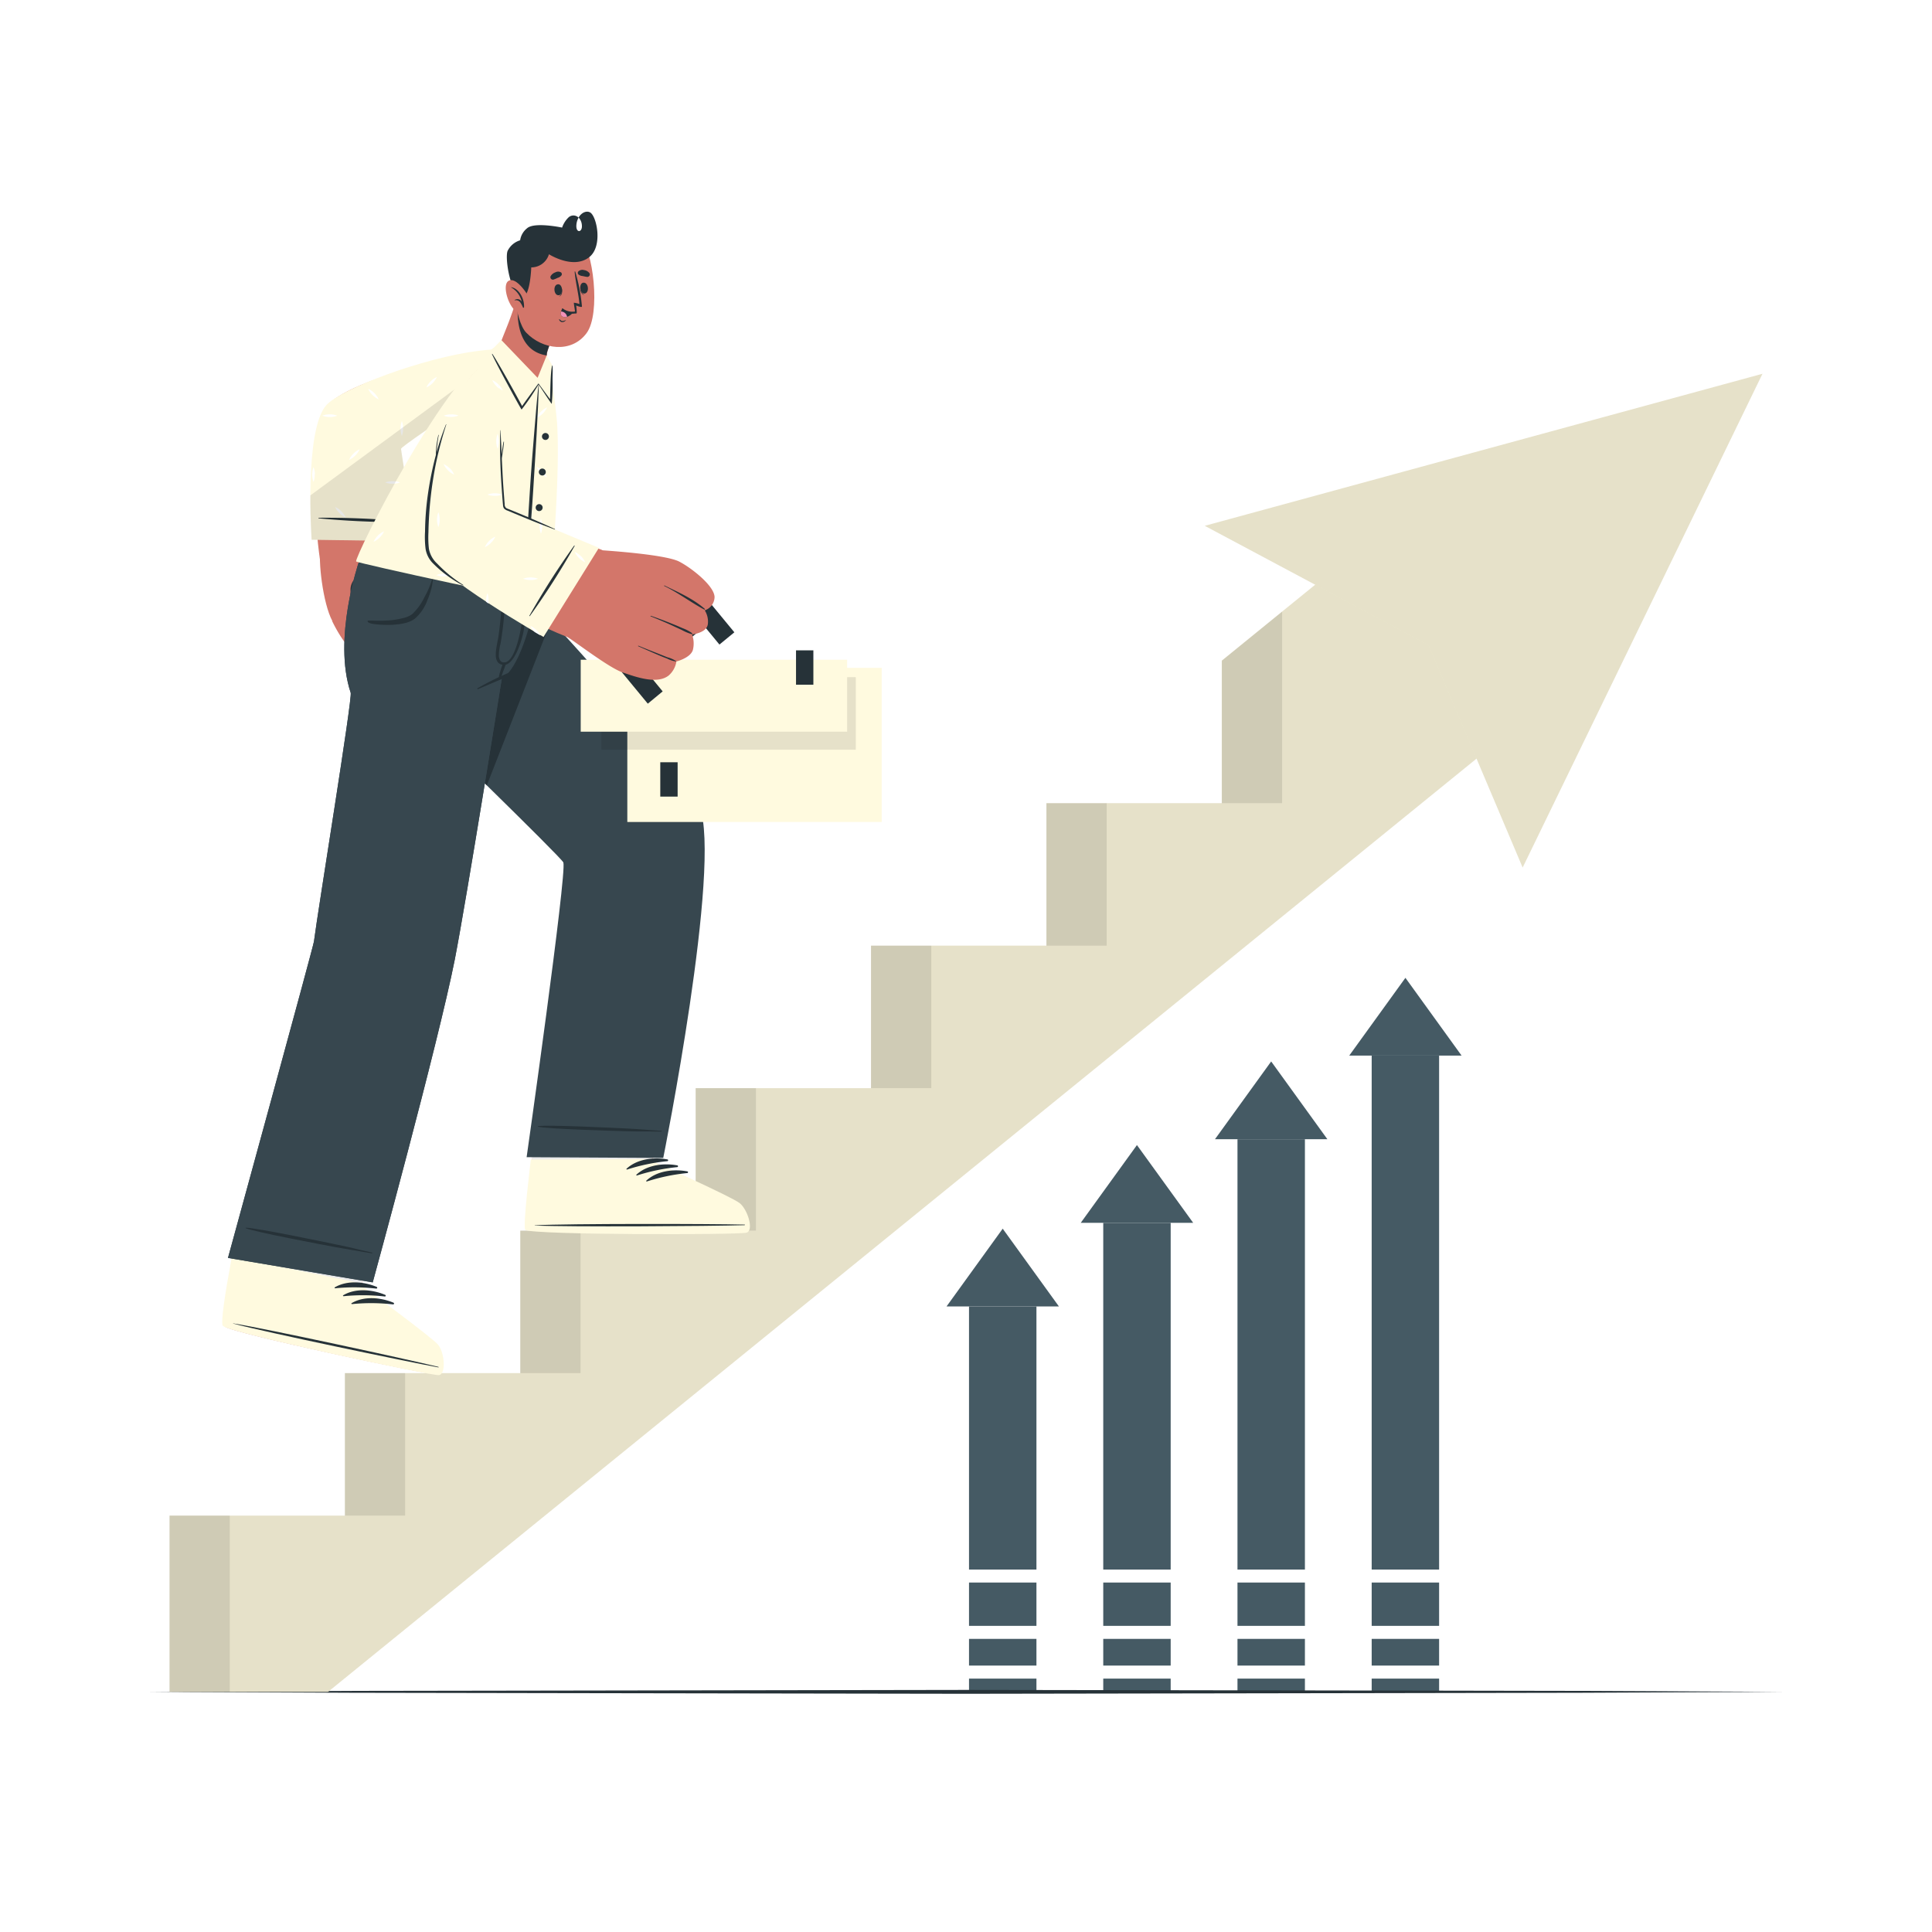 <svg class="animated" id="freepik_stories-going-up" xmlns="http://www.w3.org/2000/svg" viewBox="0 0 500 500" version="1.1" xmlns:xlink="http://www.w3.org/1999/xlink" xmlns:svgjs="http://svgjs.com/svgjs"><style>svg#freepik_stories-going-up:not(.animated) .animable {opacity: 0;}svg#freepik_stories-going-up.animated #freepik--background-complete--inject-270 {animation: 1s 1 forwards cubic-bezier(.36,-0.01,.5,1.38) slideDown;animation-delay: 1.1s;opacity: 0}svg#freepik_stories-going-up.animated #freepik--Shadow--inject-270 {animation: 1s 1 forwards cubic-bezier(.36,-0.01,.5,1.38) fadeIn;animation-delay: 0.3s;opacity: 0}svg#freepik_stories-going-up.animated #freepik--Arrows--inject-270 {animation: 1s 1 forwards cubic-bezier(.36,-0.01,.5,1.38) slideUp;animation-delay: 0s;}svg#freepik_stories-going-up.animated #freepik--Stairs--inject-270 {animation: 1s 1 forwards cubic-bezier(.36,-0.01,.5,1.38) slideLeft;animation-delay: 0s;}svg#freepik_stories-going-up.animated #freepik--Character--inject-270 {animation: 1s 1 forwards cubic-bezier(.36,-0.01,.5,1.38) slideLeft;animation-delay: 0s;}            @keyframes slideDown {                0% {                    opacity: 0;                    transform: translateY(-30px);                }                100% {                    opacity: 1;                    transform: translateY(0);                }            }                    @keyframes fadeIn {                0% {                    opacity: 0;                }                100% {                    opacity: 1;                }            }                    @keyframes slideUp {                0% {                    opacity: 0;                    transform: translateY(30px);                }                100% {                    opacity: 1;                    transform: inherit;                }            }                    @keyframes slideLeft {                0% {                    opacity: 0;                    transform: translateX(-30px);                }                100% {                    opacity: 1;                    transform: translateX(0);                }            }        .animator-hidden { display: none; }</style><g id="freepik--background-complete--inject-270" style="transform-origin: 253.37px 218.925px 0px;" class="animable"><path d="M85.21,289.88l-13.13.28-6.66.11c-2.22.05-4.46,0-6.69.05h-.45v-.45l-.05-11.19v-.5h.5l13.24.06c4.41,0,8.82.11,13.24.17h.27v.27c0,1.9-.09,3.79-.13,5.65Zm0,0-.14-5.65c0-1.87-.12-3.71-.14-5.54l.28.27c-4.42.05-8.83.16-13.24.17l-13.24.06.5-.5-.06,11.19-.44-.45c2.18,0,4.35,0,6.54.06l6.58.11Z" style="fill: rgb(235, 235, 235); transform-origin: 71.855px 284.25px 0px;" id="elyqd3h714pqb" class="animable"></path><path d="M70.44,304l-13.13.28-6.66.11c-2.23.05-4.46,0-6.69.05h-.45V304l0-11.19v-.5H44l13.24.06c4.41,0,8.82.11,13.24.17h.27v.27c0,1.9-.09,3.79-.13,5.65Zm0,0-.15-5.66c0-1.86-.11-3.7-.13-5.53l.28.27c-4.42.05-8.83.16-13.24.17L44,293.3l.49-.5L44.4,304l-.44-.45c2.18,0,4.35,0,6.54.06l6.58.11Z" style="fill: rgb(235, 235, 235); transform-origin: 57.13px 298.375px 0px;" id="elyy9gij83v" class="animable"></path><path d="M100,304l-13.13.28-6.66.11c-2.22.05-4.46,0-6.69.05h-.44V304l0-11.19v-.5h.5l13.24.06c4.41,0,8.83.11,13.24.17h.27v.27c0,1.9-.08,3.79-.13,5.65Zm0,0-.14-5.66c0-1.86-.12-3.7-.13-5.53l.27.27c-4.41.05-8.83.16-13.24.17l-13.24.06.5-.5L73.94,304l-.44-.45c2.18,0,4.36,0,6.54.06l6.58.11Z" style="fill: rgb(235, 235, 235); transform-origin: 86.705px 298.375px 0px;" id="el31y6qc9p144" class="animable"></path><path d="M441.27,304l-13.12.28-6.66.11c-2.23.05-4.47,0-6.7.05h-.44V304l-.06-11.19v-.5h.5l13.24.06c4.42,0,8.83.11,13.24.17h.28v.27c0,1.9-.09,3.79-.13,5.65Zm0,0-.14-5.66c0-1.86-.11-3.7-.13-5.53l.27.27c-4.41.05-8.82.16-13.24.17l-13.24.06.5-.5L415.24,304l-.45-.45c2.18,0,4.36,0,6.55.06l6.58.11Z" style="fill: rgb(235, 235, 235); transform-origin: 427.92px 298.375px 0px;" id="elp1hxwhlihsf" class="animable"></path><path d="M441.27,85.77,428.15,86l-6.66.12c-2.23,0-4.47,0-6.7,0h-.44v-.44l-.06-11.19v-.51h.5l13.24.06c4.42,0,8.83.11,13.24.16h.28v.27c0,1.89-.09,3.78-.13,5.65Zm0,0-.14-5.66c0-1.86-.11-3.7-.13-5.53l.27.27c-4.41.05-8.82.16-13.24.16l-13.24.06.5-.49-.05,11.19-.45-.45c2.18,0,4.36,0,6.55.05l6.58.12Z" style="fill: rgb(235, 235, 235); transform-origin: 427.92px 80.05px 0px;" id="elnt9fvp5v79" class="animable"></path><path d="M456,99.88l-13.12.27-6.66.12c-2.23,0-4.46,0-6.7,0h-.44v-.44l-.06-11.19v-.51h.5l13.24.06c4.42,0,8.83.11,13.24.16h.28v.27c0,1.89-.09,3.78-.13,5.65Zm0,0-.14-5.66c0-1.86-.11-3.7-.13-5.53L456,89c-4.41.05-8.82.16-13.24.16l-13.24.06.5-.49L430,99.88l-.45-.45c2.19,0,4.36,0,6.55,0l6.58.12Z" style="fill: rgb(235, 235, 235); transform-origin: 442.65px 94.2px 0px;" id="el913485v2v2d" class="animable"></path><path d="M70.44,85.78l-13.13.28-6.66.11c-2.23,0-4.46,0-6.69,0h-.45v-.45l0-11.19v-.5H44l13.24.06c4.41,0,8.82.11,13.24.16h.27v.27c0,1.9-.09,3.78-.13,5.65Zm0,0-.15-5.66c0-1.86-.11-3.7-.13-5.53l.28.27c-4.42,0-8.83.16-13.24.16L44,75.09l.49-.5L44.4,85.78,44,85.33c2.18,0,4.35,0,6.54.06l6.58.11Z" style="fill: rgb(235, 235, 235); transform-origin: 57.13px 80.1px 0px;" id="ellv612cuvao" class="animable"></path><path d="M213.79,160.83l13.12-.28,6.66-.11c2.23-.05,4.47,0,6.7-.05h.44v.45l.06,11.19v.5h-.5L227,172.46c-4.42,0-8.83-.11-13.24-.16h-.28V172c0-1.9.09-3.78.13-5.65Zm0,0,.14,5.66c0,1.86.11,3.7.13,5.53l-.27-.27c4.41-.05,8.82-.16,13.24-.16l13.24-.07-.5.5,0-11.19.45.45c-2.18,0-4.36,0-6.55-.06l-6.58-.11Z" style="fill: rgb(235, 235, 235); transform-origin: 227.125px 166.46px 0px;" id="elo44sndlbmzb" class="animable"></path><path d="M228.56,146.72l13.12-.28,6.66-.11c2.23-.05,4.47,0,6.7-.05h.44v.45l.06,11.19v.5H255l-13.24-.06c-4.41,0-8.83-.11-13.24-.16h-.28v-.27c0-1.9.08-3.78.13-5.65Zm0,0,.14,5.66c.05,1.86.11,3.7.13,5.53l-.27-.27c4.41,0,8.83-.16,13.24-.16l13.24-.07-.5.5.05-11.19.45.45c-2.18,0-4.36,0-6.55-.06l-6.58-.11Z" style="fill: rgb(235, 235, 235); transform-origin: 241.89px 152.35px 0px;" id="el91sy92wj1wr" class="animable"></path><rect x="217.12" width="1" height="86.85" style="fill: rgb(199, 199, 199); transform-origin: 217.62px 43.425px 0px;" id="elpynv793uas" class="animable"></rect><polygon points="247.78 115.92 245.36 121.25 189.88 121.25 187.47 115.92 211.08 99.58 224.16 99.58 247.78 115.92" style="fill: rgb(235, 235, 235); transform-origin: 217.625px 110.415px 0px;" id="elegec30up3vu" class="animable"></polygon><polygon points="225.8 83.83 224.16 99.58 211.08 99.58 209.44 83.83 225.8 83.83" style="fill: rgb(219, 219, 219); transform-origin: 217.62px 91.705px 0px;" id="elm1uorveawo9" class="animable"></polygon><polygon points="247.78 115.92 245.35 121.26 189.88 121.26 187.46 115.92 247.78 115.92" style="fill: rgb(219, 219, 219); transform-origin: 217.62px 118.59px 0px;" id="elcrxm6kqrm18" class="animable"></polygon><rect x="281.88" width="1" height="69.65" style="fill: rgb(199, 199, 199); transform-origin: 282.38px 34.825px 0px;" id="ellznlc5irn7n" class="animable"></rect><polygon points="312.54 98.72 310.11 104.05 254.64 104.05 252.22 98.72 275.84 82.37 288.92 82.37 312.54 98.72" style="fill: rgb(235, 235, 235); transform-origin: 282.38px 93.21px 0px;" id="elml5a9lgy34" class="animable"></polygon><polygon points="290.56 66.62 288.92 82.37 275.84 82.37 274.2 66.62 290.56 66.62" style="fill: rgb(219, 219, 219); transform-origin: 282.38px 74.495px 0px;" id="elqyamuiwne5g" class="animable"></polygon><polygon points="312.54 98.72 310.11 104.05 254.64 104.05 252.22 98.72 312.54 98.72" style="fill: rgb(219, 219, 219); transform-origin: 282.38px 101.385px 0px;" id="elao0o7hfisqd" class="animable"></polygon><rect x="353.96" y="329.32" width="78.42" height="108.53" style="fill: rgb(235, 235, 235); transform-origin: 393.17px 383.585px 0px;" id="el8shlvjr6z3t" class="animable"></rect><rect x="350.16" y="325.3" width="86.02" height="4.03" style="fill: rgb(219, 219, 219); transform-origin: 393.17px 327.315px 0px;" id="elkni2mkdjlpi" class="animable"></rect><rect x="436.18" y="325.3" width="27.05" height="4.03" style="fill: rgb(235, 235, 235); transform-origin: 449.705px 327.315px 0px;" id="el1twhrzwqbgo" class="animable"></rect><rect x="432.38" y="329.32" width="26.57" height="108.53" style="fill: rgb(219, 219, 219); transform-origin: 445.665px 383.585px 0px;" id="ele0q59uqffr9" class="animable"></rect><path d="M424,379.58H362.37V344.75H424Zm-61.34-.25h61.09V345H362.62Z" style="fill: rgb(199, 199, 199); transform-origin: 393.185px 362.165px 0px;" id="el5erx91ehmfe" class="animable"></path><rect x="384.58" y="354.94" width="11.98" height="6.89" style="fill: rgb(199, 199, 199); transform-origin: 390.57px 358.385px 0px;" id="el9akcpf38r9s" class="animable"></rect><path d="M400.22,361.43H388v-6.1h12.22Zm-12-.25H400v-5.6H388.25Z" style="fill: rgb(199, 199, 199); transform-origin: 394.11px 358.38px 0px;" id="elwdg1mhb8oe" class="animable"></path><path d="M424,423.27H362.37V388.44H424ZM362.62,423h61.09V388.69H362.62Z" style="fill: rgb(199, 199, 199); transform-origin: 393.185px 405.855px 0px;" id="el2ujf3p14znt" class="animable"></path><rect x="384.58" y="398.63" width="11.98" height="6.89" style="fill: rgb(199, 199, 199); transform-origin: 390.57px 402.075px 0px;" id="ely79njazu9l" class="animable"></rect><path d="M400.22,405.12H388V399h12.22Zm-12-.25H400v-5.59H388.25Z" style="fill: rgb(199, 199, 199); transform-origin: 394.11px 402.06px 0px;" id="elyiuckrtxn8" class="animable"></path></g><g id="freepik--Shadow--inject-270" style="transform-origin: 250px 453.67px 0px;" class="animable"><ellipse cx="250" cy="453.67" rx="181.49" ry="8.42" style="fill: rgb(235, 235, 235); transform-origin: 250px 453.67px 0px;" id="elape5t3ma358" class="animable"></ellipse></g><g id="freepik--Arrows--inject-270" style="transform-origin: 311.61px 345.455px 0px;" class="animable"><rect x="250.78" y="338.11" width="17.45" height="68.09" style="fill: rgb(69, 90, 100); transform-origin: 259.505px 372.155px 0px;" id="eljq5doj81ygh" class="animable"></rect><rect x="250.78" y="409.56" width="17.45" height="11.21" style="fill: rgb(69, 90, 100); transform-origin: 259.505px 415.165px 0px;" id="elvxo2byu24i8" class="animable"></rect><rect x="250.78" y="424.14" width="17.45" height="6.91" style="fill: rgb(69, 90, 100); transform-origin: 259.505px 427.595px 0px;" id="el515eal6uzmb" class="animable"></rect><rect x="250.78" y="434.42" width="17.45" height="3.43" style="fill: rgb(69, 90, 100); transform-origin: 259.505px 436.135px 0px;" id="eledxhpm4v89f" class="animable"></rect><polygon points="274.05 338.11 244.96 338.11 259.5 317.98 274.05 338.11" style="fill: rgb(69, 90, 100); transform-origin: 259.505px 328.045px 0px;" id="elr55oz5k6y3b" class="animable"></polygon><rect x="285.52" y="316.47" width="17.45" height="89.73" style="fill: rgb(69, 90, 100); transform-origin: 294.245px 361.335px 0px;" id="elo6y6wuc10r" class="animable"></rect><rect x="285.52" y="409.56" width="17.45" height="11.21" style="fill: rgb(69, 90, 100); transform-origin: 294.245px 415.165px 0px;" id="elm3xigkrm40m" class="animable"></rect><rect x="285.52" y="424.14" width="17.45" height="6.91" style="fill: rgb(69, 90, 100); transform-origin: 294.245px 427.595px 0px;" id="el13r73fr9ycd" class="animable"></rect><rect x="285.52" y="434.42" width="17.45" height="3.43" style="fill: rgb(69, 90, 100); transform-origin: 294.245px 436.135px 0px;" id="eljkfbpk7q26i" class="animable"></rect><polygon points="308.79 316.46 279.7 316.46 294.24 296.34 308.79 316.46" style="fill: rgb(69, 90, 100); transform-origin: 294.245px 306.4px 0px;" id="elvojhfb1w1h" class="animable"></polygon><rect x="320.26" y="294.83" width="17.45" height="111.37" style="fill: rgb(69, 90, 100); transform-origin: 328.985px 350.515px 0px;" id="elfhqeemqazp8" class="animable"></rect><rect x="320.26" y="409.56" width="17.45" height="11.21" style="fill: rgb(69, 90, 100); transform-origin: 328.985px 415.165px 0px;" id="elvmoanizyb0l" class="animable"></rect><rect x="320.26" y="424.14" width="17.45" height="6.91" style="fill: rgb(69, 90, 100); transform-origin: 328.985px 427.595px 0px;" id="el6tbofscb1b3" class="animable"></rect><rect x="320.26" y="434.42" width="17.45" height="3.43" style="fill: rgb(69, 90, 100); transform-origin: 328.985px 436.135px 0px;" id="elcljnv19908l" class="animable"></rect><polygon points="343.52 294.82 314.44 294.82 328.98 274.7 343.52 294.82" style="fill: rgb(69, 90, 100); transform-origin: 328.98px 284.76px 0px;" id="el7hvs22maus4" class="animable"></polygon><rect x="354.99" y="273.19" width="17.45" height="133.01" style="fill: rgb(69, 90, 100); transform-origin: 363.715px 339.695px 0px;" id="eldq1nrstohe8" class="animable"></rect><rect x="354.99" y="409.56" width="17.45" height="11.21" style="fill: rgb(69, 90, 100); transform-origin: 363.715px 415.165px 0px;" id="el4bwtezppu4l" class="animable"></rect><rect x="354.99" y="424.14" width="17.45" height="6.91" style="fill: rgb(69, 90, 100); transform-origin: 363.715px 427.595px 0px;" id="eljn7uq71d5bo" class="animable"></rect><rect x="354.99" y="434.42" width="17.45" height="3.43" style="fill: rgb(69, 90, 100); transform-origin: 363.715px 436.135px 0px;" id="elwtpweo1s7co" class="animable"></rect><polygon points="378.26 273.19 349.18 273.19 363.72 253.06 378.26 273.19" style="fill: rgb(69, 90, 100); transform-origin: 363.72px 263.125px 0px;" id="eld4fqszrw7fn" class="animable"></polygon></g><g id="freepik--Plant--inject-270" style="transform-origin: 418.5px 372.01px 0px;" class="animable animator-hidden"><path d="M391,332.76c3.07-3,7-6.63,11.72-5.34,4.41,1.22,6.1,6,6.89,10,1,5.17,1.8,10.39,2.63,15.6s1.6,10.51,2.36,15.78q.64,4.46,1.26,8.92c.21,1.48.42,3,.62,4.46s.45,2.91.53,4.38a.41.41,0,0,1-.81.09c-.57-2.48-.81-5.06-1.17-7.57s-.73-5.06-1.1-7.59q-1.11-7.54-2.26-15.08c-.75-5-1.54-10.05-2.34-15.07-.68-4.25-1-9.54-4.77-12.35a7.29,7.29,0,0,0-7.06-.66,21.13,21.13,0,0,0-6.41,4.48A.06.06,0,1,1,391,332.76Z" style="fill: rgb(38, 50, 56); transform-origin: 403.99px 357.061px 0px;" id="elq71uv9vr1z" class="animable"></path><path d="M395.22,329.69s6.27-2.26,9.36,2.32-.61,16.21-29.14,22.77A80.73,80.73,0,0,1,382.3,329C388.42,315.64,399.32,320.7,395.22,329.69Z" style="fill: #FFFADF; transform-origin: 390.462px 337.804px 0px;" id="elin8hawto62d" class="animable"></path><path d="M377.08,352.87a23.94,23.94,0,0,1,1.43-2.31c.48-.74,1-1.47,1.45-2.2.37-.54.74-1.09,1.12-1.63,0-.13,0-.27-.06-.41l-.09-.74c-.07-.53-.15-1.07-.23-1.6s-.17-1.06-.27-1.59a8.52,8.52,0,0,0-.37-1.68.06.06,0,1,1,.12,0,5.93,5.93,0,0,0,.26.94c.06.24.13.48.19.73q.21.81.39,1.62c.11.51.21,1,.29,1.52.05.24.08.49.11.73.51-.72,1-1.44,1.57-2.15,1.51-2,3.11-3.91,4.77-5.79,0,0,0,0,0,0a52.21,52.21,0,0,0-.74-8.92c0-.08.1-.12.12,0a30.75,30.75,0,0,1,1.06,8.53l1.81-2c1.39-1.49,2.8-3,4.25-4.4a.06.06,0,1,1,.09.09c-2.4,2.58-4.68,5.28-6.91,8a50.5,50.5,0,0,1,5.22.2c1.93.14,3.86.39,5.78.65.08,0,.05.14,0,.13a53.08,53.08,0,0,0-5.77-.52c-1.86-.07-3.71,0-5.57,0q-1.8,2.24-3.56,4.51h1.57c.87,0,1.74.07,2.6.15a40.58,40.58,0,0,1,5.27.78.07.07,0,0,1,0,.13c-1.76-.2-3.51-.36-5.28-.42-.84,0-1.68,0-2.52,0-.44,0-.88,0-1.31,0a1.69,1.69,0,0,1-.72-.07l-2.3,3c-.6.8-1.2,1.6-1.79,2.41s-1.14,1.73-1.81,2.51C377.13,353,377.05,352.94,377.08,352.87Z" style="fill: rgb(38, 50, 56); transform-origin: 387.782px 341.192px 0px;" id="elyxpdpqq1oh" class="animable"></path><path d="M392.49,336.17a19.42,19.42,0,0,1,3.05-.15c1,0,2,0,3.06.07.09,0,.08.13,0,.13-1-.08-2.07-.1-3.1-.08s-2,.11-3,.08C392.46,336.22,392.46,336.18,392.49,336.17Z" style="fill: rgb(38, 50, 56); transform-origin: 395.566px 336.119px 0px;" id="elw2g9u6c1sqh" class="animable"></path><path d="M383.53,338.47c-.11-1-.24-2-.44-2.91,0-.09.11-.12.12,0,.15,1,.33,1.91.48,2.87.07.48.13,1,.19,1.45a6.88,6.88,0,0,1,.12,1.36.09.09,0,0,1-.17,0,8.71,8.71,0,0,1-.15-1.36C383.64,339.4,383.59,338.93,383.53,338.47Z" style="fill: rgb(38, 50, 56); transform-origin: 383.545px 338.391px 0px;" id="elfwn3nji3asa" class="animable"></path><path d="M385.41,327.67c.25.95.5,1.91.67,2.88.09.49.17,1,.23,1.47a5.82,5.82,0,0,1,.1,1.44,0,0,0,0,1-.08,0,8,8,0,0,1-.22-1.37c-.07-.48-.14-1-.22-1.42-.17-1-.35-2-.6-3C385.27,327.64,385.39,327.59,385.41,327.67Z" style="fill: rgb(38, 50, 56); transform-origin: 385.853px 330.543px 0px;" id="eltxis5qfh9vl" class="animable"></path><path d="M422.57,385.55c.15-1.8.33-3.59.52-5.39.37-3.55.81-7.1,1.28-10.64s.93-7.07,1.5-10.59a26.38,26.38,0,0,1,1.09-4.81,4.55,4.55,0,0,1,2.66-3c3.36-1.15,5.63,2.33,7,4.79,0,.07-.07.13-.11.06-.81-1.16-3.06-4.44-5.6-4.29-1.72.11-3.09,1.32-3.91,5.59-2.05,10.65-3.9,32.26-4.11,33.67-.12.75-.65.72-.65-.09C422.21,389.08,422.41,387.31,422.57,385.55Z" style="fill: rgb(38, 50, 56); transform-origin: 429.429px 371.187px 0px;" id="elfvb2h1t3xmv" class="animable"></path><path d="M435.7,354.58s-2.94-10.37,3.55-5.19c10.8,8.63,11.18,27.39,11.18,27.39s-19.2-11.15-21.58-18.5C425.29,347.32,435.7,354.58,435.7,354.58Z" style="fill: #FFFADF; transform-origin: 439.269px 362.36px 0px;" id="el5wuh3wcl5la" class="animable"></path><path d="M432.06,359.66c1.51.31,3,.51,4.56.73l2.16.3c.48.07,1,.11,1.47.17-1.43-2-2.88-3.93-4.25-5.94-.05-.08.07-.16.13-.09a43.65,43.65,0,0,1,3.21,3.7c.28-.8.57-1.6.85-2.41a27.7,27.7,0,0,0,.91-2.8c0-.08.15-.05.13,0-.27.95-.45,1.92-.7,2.88s-.53,1.82-.86,2.72c.71.91,1.38,1.85,2,2.79.33-.94.74-1.84,1-2.79,0-.08.15,0,.12,0-.34,1.06-.53,2.15-.85,3.21.44.64.88,1.28,1.3,1.93.78,1.2,1.51,2.42,2.22,3.65a.29.29,0,0,1,.17.29c1.21,2.1,2.37,4.23,3.5,6.37,0,.08-.07.14-.11.07-1.14-2.12-2.41-4.19-3.72-6.22h0a2.43,2.43,0,0,0-.63-.12l-.66-.15c-.5-.1-1-.23-1.48-.35-1-.25-1.94-.48-2.93-.65-.08,0,0-.13,0-.12,1.16.22,2.33.35,3.5.49.56.06,1.11.13,1.66.22h.08c-.69-1-1.39-2.09-2.1-3.11s-1.41-2-2.13-3c-.67-.1-1.33-.27-2-.4l-2.23-.43c-1.48-.29-3-.63-4.46-.87C431.94,359.77,432,359.65,432.06,359.66Z" style="fill: rgb(38, 50, 56); transform-origin: 440.525px 363.871px 0px;" id="el3g1lxwjkj6s" class="animable"></path><path d="M443.6,360.68c.09-.27.17-.55.26-.82a17,17,0,0,0,.44-1.74c0-.08.14,0,.12,0-.12.58-.26,1.17-.4,1.75a10.26,10.26,0,0,1-.5,1.72.11.11,0,0,1-.22-.06C443.38,361.27,443.5,361,443.6,360.68Z" style="fill: rgb(38, 50, 56); transform-origin: 443.859px 359.879px 0px;" id="el0jl920zz20s" class="animable"></path><path d="M430.1,357.26c.87.13,1.76.2,2.64.27s1.76.2,2.64.34c0,0,.05.08,0,.07-.88-.06-1.76-.13-2.64-.24s-1.75-.25-2.63-.31C430,357.39,430,357.25,430.1,357.26Z" style="fill: rgb(38, 50, 56); transform-origin: 432.714px 357.6px 0px;" id="els45vjedxtno" class="animable"></path><path d="M408.44,372.43c.34-7.63.83-15.25,1.59-22.84.38-3.79.81-7.57,1.34-11.34a81.44,81.44,0,0,1,2.19-11,21.22,21.22,0,0,1,3.65-7.74,8.31,8.31,0,0,1,7.38-3.22c3.34.42,6,2.52,8.35,4.81,2.61,2.56,5,5.36,7.41,8.1.62.69,1.22,1.39,1.82,2.1a.06.06,0,1,1-.09.08c-2.36-2.71-4.82-5.35-7.38-7.87-2.38-2.33-4.82-4.87-8.11-5.84a8.39,8.39,0,0,0-4.71-.11,7.46,7.46,0,0,0-3.22,2A16.83,16.83,0,0,0,415,326.7c-2,7-2.78,14.36-3.55,21.6s-1.29,14.74-1.66,22.13-.66,14.86-1.38,22.26c-.09.92-.21,1.83-.32,2.74-.08.61-1,.61-1,0C407.75,387.75,408.1,380.1,408.44,372.43Z" style="fill: rgb(38, 50, 56); transform-origin: 424.638px 356.07px 0px;" id="el3t8wp34pl2d" class="animable"></path><path d="M433.36,322s-4.36-8.06.79-10.65,22.38,16.65,27.41,44.77c0,0-27.83-12.31-37.27-24.58S425.55,316.53,433.36,322Z" style="fill: #FFFADF; transform-origin: 441.076px 333.618px 0px;" id="el5u4fg1qtsdv" class="animable"></path><path d="M429.27,328.52c3.13,0,6.25-.24,9.37-.22l-1.76-2a28.56,28.56,0,0,1-2.44-2.84c-.05-.06.05-.16.11-.11a22.19,22.19,0,0,1,2.37,2.38c.78.83,1.56,1.66,2.33,2.5,1.2,1.3,2.37,2.61,3.54,3.93,0-.13,0-.26,0-.38,0-.55,0-1.1,0-1.64l0-3.19c0-2.15,0-4.31-.17-6.45a.07.07,0,0,1,.13,0c.15,2.16.37,4.3.48,6.47q.07,1.59.09,3.18c0,.55,0,1.09,0,1.64,0,.3,0,.62,0,.92l.55.62c2.5,2.85,4.87,5.8,7.18,8.8,0-.17,0-.34,0-.5,0-.33.07-.66.11-1,.08-.72.18-1.43.29-2.15s.2-1.34.32-2,.31-1.51.37-2.27c0-.09.14-.07.12,0a19.57,19.57,0,0,0-.26,2.29c-.07.69-.13,1.38-.19,2.06s-.13,1.38-.2,2.07c0,.33-.06.66-.1,1a4.26,4.26,0,0,1-.06.5.89.89,0,0,1-.13.39l1.19,1.56c1.58,2.09,3.13,4.2,4.68,6.31,0,.06-.05.15-.1.08-1.46-1.91-3-3.79-4.5-5.65-1.15.05-2.32,0-3.46-.05l-3.62,0a.07.07,0,0,1,0-.13c1.21,0,2.41,0,3.62,0s2.22,0,3.32,0c-1.34-1.63-2.7-3.26-4.06-4.88L446.9,338a7.26,7.26,0,0,1-1.4.05h-1.64c-1,0-2.06,0-3.09,0-2.12,0-4.24-.1-6.37-.11-.08,0-.08-.13,0-.13,2.12,0,4.25-.11,6.37-.17,1,0,2.06-.06,3.09-.07l1.65,0c.31,0,.63,0,1,0L443,333.34a.13.13,0,0,1-.06-.07c-1.14-1.35-2.28-2.69-3.44-4l-.47-.54c-3.25.1-6.48-.12-9.72-.05A.07.07,0,0,1,429.27,328.52Z" style="fill: rgb(38, 50, 56); transform-origin: 443.199px 335.476px 0px;" id="eliidvyhtvdjh" class="animable"></path><path d="M430.87,334.05h.76a.06.06,0,0,1,0,.12h-.75A.07.07,0,0,1,430.87,334.05Z" style="fill: rgb(38, 50, 56); transform-origin: 431.265px 334.11px 0px;" id="elqueewqnc01m" class="animable"></path><path d="M432.55,334.06l3-.07,1.5,0a5.46,5.46,0,0,1,1.4,0c.05,0,0,.08,0,.1a5.06,5.06,0,0,1-1.4.09l-1.51,0h-3A.07.07,0,0,1,432.55,334.06Z" style="fill: rgb(38, 50, 56); transform-origin: 435.491px 334.07px 0px;" id="elrxo3utxiune" class="animable"></path><path d="M441.3,343.45a41,41,0,0,1,6.15-.56,0,0,0,0,1,0,.05c-2,.19-4.09.3-6.12.63C441.25,343.59,441.22,343.46,441.3,343.45Z" style="fill: rgb(38, 50, 56); transform-origin: 444.351px 343.231px 0px;" id="eli01wnzpbjho" class="animable"></path><path d="M449.67,334.5l.06-.54c0-.4.12-.81.18-1.21.12-.76.25-1.52.4-2.28,0-.07.13-.05.12,0-.09.78-.18,1.57-.25,2.36,0,.39-.07.78-.1,1.16a3.09,3.09,0,0,1-.16,1.1.15.15,0,0,1-.27,0A1.37,1.37,0,0,1,449.67,334.5Z" style="fill: rgb(38, 50, 56); transform-origin: 450.029px 332.8px 0px;" id="elj0xm0wii1bq" class="animable"></path><path d="M408.72,311.61c1-1.86,2.26-4.31,4.74-4.15,2.06.13,3,2.22,3.42,4,1.36,5.36,1.45,11,1.72,16.49.55,11.6,1.06,23.21,1.13,34.83q0,4.83,0,9.65c0,3.29,0,6.59-.23,9.87a.25.25,0,0,1-.49,0c0-2.8.09-5.61.1-8.42s0-5.48-.06-8.22q-.13-8.32-.44-16.65c-.21-5.51-.45-11-.68-16.54-.12-2.75-.23-5.51-.36-8.26s-.23-5.34-.54-8c-.17-1.48-.39-3-.7-4.44a6.2,6.2,0,0,0-1.28-3,2.8,2.8,0,0,0-3.63-.26,7.7,7.7,0,0,0-2.58,3.2C408.79,311.75,408.68,311.68,408.72,311.61Z" style="fill: rgb(38, 50, 56); transform-origin: 414.221px 344.976px 0px;" id="el2xz227n4thz" class="animable"></path><path d="M409.39,310.72s2-7.22-2.48-3.61c-7.52,6-7.79,19.08-7.79,19.08s13.38-7.77,15-12.89C416.64,305.67,409.39,310.72,409.39,310.72Z" style="fill: #FFFADF; transform-origin: 406.886px 316.145px 0px;" id="el8mglux18a42" class="animable"></path><path d="M401.94,320.83c.12-.2.25-.39.38-.59a3.21,3.21,0,0,1,0-.62c0-.31,0-.62,0-.93q0-.92-.06-1.83c0-.08.12-.08.13,0,0,.59.05,1.19.07,1.79l0,.9c0,.12,0,.25,0,.38.52-.81,1.06-1.62,1.62-2.41l.49-.68a13.28,13.28,0,0,0,0-2.36c0-.84,0-1.68-.05-2.52,0-.08.13-.07.13,0,0,.87.07,1.74.11,2.61a16.68,16.68,0,0,1,0,1.87c1.3-1.75,2.67-3.45,4.05-5.13.05-.06.15,0,.1.08-.86,1.09-1.68,2.2-2.49,3.33,1.58-.37,3.18-.58,4.78-.81.08,0,.11.11,0,.12-1.7.26-3.36.68-5,1.05h0c-.64.9-1.27,1.81-1.9,2.72l-.76,1.11h.07l.52-.07,1.11-.1c.77-.06,1.55-.1,2.32-.14.08,0,.08.12,0,.13-.76,0-1.51.07-2.27.15l-1.19.15-.53.06-.15,0-1.29,1.9c-.75,1.11-1.42,2.31-2.23,3.39a.06.06,0,0,1-.1-.07A35.2,35.2,0,0,1,401.94,320.83Z" style="fill: rgb(38, 50, 56); transform-origin: 405.53px 317.846px 0px;" id="elvt7m2fb5xm9" class="animable"></path><path d="M405.27,312.68c0-.28,0-.56,0-.84a13,13,0,0,0-.07-1.77c0-.1.13-.11.13,0,0,.59.06,1.17.09,1.76,0,.29,0,.58,0,.87,0,.14,0,.27,0,.41a1.19,1.19,0,0,1,0,.42.06.06,0,0,1-.11,0,1.22,1.22,0,0,1,0-.38C405.27,313,405.27,312.82,405.27,312.68Z" style="fill: rgb(38, 50, 56); transform-origin: 405.319px 311.779px 0px;" id="elehcz37boywv" class="animable"></path><path d="M406.92,315.67c.5-.09,1-.11,1.51-.16s1.1-.09,1.65-.16a.07.07,0,1,1,0,.13c-1,.06-2.1.25-3.16.29A.05.05,0,0,1,406.92,315.67Z" style="fill: rgb(38, 50, 56); transform-origin: 408.523px 315.558px 0px;" id="elv1001rzbzop" class="animable"></path><path d="M402.72,315.71c0,.06,0,.21,0,.28v1.24a1.07,1.07,0,0,1,0,.44,0,0,0,0,1-.05,0,.47.47,0,0,1,0-.21,1.85,1.85,0,0,1,0-.23V316c0-.07,0-.22,0-.28S402.81,315.59,402.72,315.71Z" style="fill: rgb(38, 50, 56); transform-origin: 402.704px 316.657px 0px;" id="elhl3447ewf" class="animable"></path><path d="M408.4,350.12c2.82-2.11,5.34-5.14,9.12-5.29,3.13-.13,5.31,2.22,6.57,4.84a28.68,28.68,0,0,1,1.53,4.31c.56,2,1.09,4,1.59,6q1.47,5.88,2.5,11.86c.38,2.22.74,4.45,1,6.69a56.13,56.13,0,0,1,.65,6.84.35.35,0,0,1-.69.08c-.38-1.87-.54-3.8-.82-5.69s-.56-3.8-.89-5.7c-.64-3.78-1.38-7.56-2.23-11.3-.81-3.54-1.6-7.13-2.75-10.58-.81-2.47-2.13-5.35-4.79-6.24-4.06-1.35-7.75,2.08-10.72,4.31C408.43,350.26,408.34,350.17,408.4,350.12Z" style="fill: rgb(38, 50, 56); transform-origin: 419.87px 365.271px 0px;" id="el51143gws3vr" class="animable"></path><path d="M411.31,348.1s2.6-7.4-1.15-8.85c-5.62-2.18-20.33,14.39-17.45,39.77a144.39,144.39,0,0,0,19.75-13.31c8.39-7,10.54-16.24,6.85-18.61S411.31,348.1,411.31,348.1Z" style="fill: #FFFADF; transform-origin: 406.693px 359.039px 0px;" id="elt7gd6k9x9x" class="animable"></path><path d="M394.41,373.58a19,19,0,0,1,1.36-2.56c.49-.87,1-1.74,1.47-2.59,1-1.67,1.95-3.35,2.95-5l.49-.8-.06-.29c-.06-.25-.11-.49-.17-.74-.12-.55-.22-1.11-.32-1.66-.2-1.09-.39-2.19-.69-3.25,0-.08.11-.11.13,0,.23,1.09.57,2.16.9,3.22.15.52.32,1,.46,1.57.05.18.1.37.14.55,1.21-2,2.44-3.95,3.76-5.86a2.69,2.69,0,0,1-.13-.81c0-.37-.08-.74-.13-1.12-.09-.83-.19-1.66-.31-2.5-.24-1.63-.49-3.26-.89-4.86,0-.08.1-.1.12,0,.41,1.6.85,3.19,1.15,4.82.15.79.29,1.59.4,2.39,0,.4.09.8.14,1.2,0,.12,0,.25,0,.37.41-.58.82-1.15,1.24-1.71,1.3-1.71,2.65-3.38,4-5,.06-.06.16,0,.11.08a88.9,88.9,0,0,0-6.39,9.33l-1.11,1.79.37,0c.47-.06,1-.09,1.43-.14l2.87-.25c1.92-.15,3.84-.27,5.74-.47.09,0,.11.12,0,.12-1.94.23-3.86.54-5.79.81-1,.14-1.9.26-2.85.38a11.05,11.05,0,0,1-2.19.23l-2.26,3.66c.17,0,.35,0,.51,0h2.74c1.23,0,2.46,0,3.7,0,.08,0,.07.13,0,.13-1.25,0-2.49.08-3.74.15l-1.77.1-.89.07a2,2,0,0,1-.78,0l-1.92,3.11c-.59,1-1.18,1.92-1.79,2.87a23.44,23.44,0,0,1-1.93,2.89C394.48,373.7,394.38,373.66,394.41,373.58Z" style="fill: rgb(38, 50, 56); transform-origin: 403.96px 360.311px 0px;" id="elbf6p5ohyajs" class="animable"></path><path d="M399.82,353.06a18.26,18.26,0,0,0,.51,2.42c.21.82.45,1.63.72,2.44a.08.08,0,1,1-.16.05c-.25-.8-.47-1.61-.67-2.42s-.33-1.65-.52-2.46C399.68,353,399.81,353,399.82,353.06Z" style="fill: rgb(38, 50, 56); transform-origin: 400.376px 355.524px 0px;" id="elxswosw9sdkk" class="animable"></path><path d="M408.17,358a.93.93,0,0,1,.62-.23l1.07-.15,2-.24c1.39-.16,2.77-.3,4.16-.47.08,0,.1.12,0,.13-1.31.16-2.61.35-3.91.52-.64.09-1.28.18-1.92.25l-.92.11a2.92,2.92,0,0,0-1.06.18C408.17,358.15,408.13,358.07,408.17,358Z" style="fill: rgb(38, 50, 56); transform-origin: 412.121px 357.513px 0px;" id="el6iula4ypf8g" class="animable"></path><path d="M399.84,369.18c.66-.05,1.32-.08,2-.1l1,0h.48a3.23,3.23,0,0,0,.62,0c.09,0,.1.15,0,.13a2.84,2.84,0,0,0-.58,0l-.51,0-1,.06c-.66,0-1.32.08-2,.08A.07.07,0,0,1,399.84,369.18Z" style="fill: rgb(38, 50, 56); transform-origin: 401.886px 369.215px 0px;" id="elb584gvoytju" class="animable"></path><path d="M395.84,366.34c-.08-.37-.15-.74-.22-1.11-.13-.74-.27-1.47-.4-2.2,0-.08.11-.1.13,0l.48,2.14c.08.35.16.71.23,1.07,0,.16.07.33.11.49a1.37,1.37,0,0,1,.05.53c0,.06-.1.1-.14,0A2.72,2.72,0,0,1,395.84,366.34Z" style="fill: rgb(38, 50, 56); transform-origin: 395.724px 365.142px 0px;" id="ela5mql5eeinv" class="animable"></path><polygon points="399 388.21 399.35 398.62 401.5 437.92 436.5 437.92 438.64 398.62 438.99 388.21 399 388.21" style="fill: rgb(55, 71, 79); transform-origin: 418.995px 413.065px 0px;" id="el45td7kefafa" class="animable"></polygon><polygon points="399 388.21 399.35 398.62 438.64 398.62 438.99 388.21 399 388.21" style="fill: rgb(38, 50, 56); transform-origin: 418.995px 393.415px 0px;" id="elxdy7ouycx5d" class="animable"></polygon><g id="elu3v2wn0je1c"><rect x="394.42" y="380.79" width="49.15" height="10.5" style="fill: rgb(55, 71, 79); transform-origin: 418.995px 386.04px 0px; transform: rotate(180deg);" class="animable" id="elg50lvi3shqj"></rect></g></g><g id="freepik--Floor--inject-270" style="transform-origin: 250.005px 437.85px 0px;" class="animable"><polygon points="38.15 437.85 91.11 437.6 144.07 437.52 250 437.35 355.93 437.51 408.89 437.6 461.86 437.85 408.89 438.09 355.93 438.18 250 438.35 144.07 438.18 91.11 438.09 38.15 437.85" style="fill: rgb(38, 50, 56); transform-origin: 250.005px 437.85px 0px;" id="el2n6lgh7pi7t" class="animable"></polygon></g><g id="freepik--Stairs--inject-270" style="transform-origin: 250px 267.29px 0px;" class="animable"><polygon points="405.02 177.73 84.9 437.85 43.88 437.85 43.88 392.24 89.26 392.24 89.26 355.36 134.65 355.36 134.65 318.49 180.03 318.49 180.03 281.61 225.41 281.61 225.41 244.73 270.81 244.73 270.81 207.85 316.19 207.85 316.19 170.97 361.57 134.1 361.57 134.09 364 132.12 405.02 177.73" style="fill: #FFFADF; transform-origin: 224.45px 284.985px 0px;" id="el7ebv2px2w7c" class="animable"></polygon><g id="eli4djjbpr8f"><polygon points="405.02 177.73 84.9 437.85 43.88 437.85 43.88 392.24 89.26 392.24 89.26 355.36 134.65 355.36 134.65 318.49 180.03 318.49 180.03 281.61 225.41 281.61 225.41 244.73 270.81 244.73 270.81 207.85 316.19 207.85 316.19 170.97 361.57 134.1 361.57 134.09 364 132.12 405.02 177.73" style="opacity: 0.1; transform-origin: 224.45px 284.985px 0px;" class="animable" id="eloagfjaibmoh"></polygon></g><polygon points="394.06 224.52 369.69 166.97 311.79 136.08 456.13 96.73 394.06 224.52" style="fill: #FFFADF; transform-origin: 383.96px 160.625px 0px;" id="elfj0f6oimv94" class="animable"></polygon><g id="elctwlh5u0dg"><g style="opacity: 0.1; transform-origin: 383.96px 160.625px 0px;" class="animable" id="el1731nwpxc7r"><polygon points="394.06 224.52 369.69 166.97 311.79 136.08 456.13 96.73 394.06 224.52" id="el42qheyo7olj" style="transform-origin: 383.96px 160.625px 0px;" class="animable"></polygon></g></g><g id="eljf6crnt8qod"><g style="opacity: 0.1; transform-origin: 187.84px 298.065px 0px;" class="animable" id="eltoc6xguivv"><rect x="89.26" y="355.36" width="15.59" height="36.87" id="el1g8k1iib20b" style="transform-origin: 97.055px 373.795px 0px;" class="animable"></rect><rect x="134.65" y="318.49" width="15.59" height="36.87" id="eltdjc16qbx0p" style="transform-origin: 142.445px 336.925px 0px;" class="animable"></rect><rect x="180.04" y="281.61" width="15.59" height="36.87" id="el8e3zcr0vjy" style="transform-origin: 187.835px 300.045px 0px;" class="animable"></rect><rect x="225.43" y="244.74" width="15.59" height="36.87" id="elooxjirjuopk" style="transform-origin: 233.225px 263.175px 0px;" class="animable"></rect><rect x="270.82" y="207.87" width="15.59" height="36.87" id="eljy2u37o4fr" style="transform-origin: 278.615px 226.305px 0px;" class="animable"></rect><polygon points="331.81 207.87 316.22 207.87 316.22 170.99 331.81 158.28 331.81 207.87" id="el4pwaa4khu1p" style="transform-origin: 324.015px 183.075px 0px;" class="animable"></polygon><rect x="43.87" y="392.23" width="15.59" height="45.62" id="ela9e2gq4wxdn" style="transform-origin: 51.665px 415.04px 0px;" class="animable"></rect></g></g></g><g id="freepik--Character--inject-270" style="transform-origin: 145.436px 205.333px 0px;" class="animable"><path d="M127.43,90.86c-20.68,3.19-41.11,9.66-43.71,15.51-3.49,7.87-2.41,28.2-.88,38.7.45,3.08,24.39-.91,23.91-4.21-.58-4-3.9-24.56-3.83-25,.14-.85,20.35-13.92,25.25-16.93C136.37,94,136.61,89.45,127.43,90.86Z" style="fill: rgb(211, 118, 106); transform-origin: 107.858px 118.388px 0px;" id="elty0f2cxxab" class="animable"></path><path d="M86,160.7C83.54,156.11,82.28,144.8,83,142s19.92-5.63,22.09-3.53,9.09,18.18,8.08,23.37S88.45,165.46,86,160.7Z" style="fill: rgb(211, 118, 106); transform-origin: 98.034px 151.405px 0px;" id="el8zytm0r96ei" class="animable"></path><path d="M113.14,153.49c-2.35-1.42-2.68,2.17-2.68,2.17s-.77-5.28-3.76-5.8-3.13,3.84-3.15,4.15c0-.28-.88-5.1-3.94-5.32s-2.67,4.18-2.64,4.46c-.12-.25-1.81-3.53-4.17-3.17-4.06.63,0,9.13-1.21,12.22,0,0-5.47-1.49-5.64-1.5,0,0,3.72,8.17,8,9.6a2.86,2.86,0,0,0,3.39-1.19s.91,2.77,3.31,3c1.24.12,2.53-1.74,2.53-1.74a3.58,3.58,0,0,0,3,2.27c1.71.08,2.75-1.8,2.75-1.8s1.76,1.73,3.54,1.24C116,171.11,118.17,156.54,113.14,153.49Z" style="fill: rgb(211, 118, 106); transform-origin: 101.025px 160.662px 0px;" id="elvxwb9wp4ac" class="animable"></path><path d="M109.1,170.59s.05.07.07,0a25.6,25.6,0,0,0,1.33-15.15c0-.16-.32-.16-.31,0A52.55,52.55,0,0,1,109.1,170.59Z" style="fill: rgb(38, 50, 56); transform-origin: 110.092px 162.971px 0px;" id="elt83ea247tg" class="animable"></path><path d="M103.18,170.47c0,.05.08.08.1,0a24,24,0,0,0,.43-16.62c-.07-.18-.32-.28-.26-.06C104.53,157.54,104.28,165.83,103.18,170.47Z" style="fill: rgb(38, 50, 56); transform-origin: 104.084px 162.092px 0px;" id="el44fluchhvgv" class="animable"></path><path d="M96.7,152.82c1.75,5.31,1.63,10.64.71,16.1,0,.07.09.08.12,0,1.17-2.55,1.39-6.09,1.33-8.86a14.67,14.67,0,0,0-2-7.32C96.83,152.67,96.66,152.71,96.7,152.82Z" style="fill: rgb(38, 50, 56); transform-origin: 97.781px 160.841px 0px;" id="elbd0kuvkk6it" class="animable"></path><path d="M110.46,155.66a17.2,17.2,0,0,0-1-2.91,5.68,5.68,0,0,0-1.77-2.35,1.85,1.85,0,0,0-1.28-.31,2.67,2.67,0,0,0-1.26.52,3.24,3.24,0,0,0-1.09,2.44l-.1,2.25-.69-2.14a9.05,9.05,0,0,0-1.34-2.67A3.32,3.32,0,0,0,99.68,149a1.89,1.89,0,0,0-2,1.21,5.76,5.76,0,0,0-.23,2.84l.36,2.64-1.2-2.36a9.07,9.07,0,0,0-1.24-1.83,3.59,3.59,0,0,0-1.71-1.15,1.69,1.69,0,0,0-1.71.53,3.69,3.69,0,0,0-.59,2,30.1,30.1,0,0,0,.29,4.62c.08.78.16,1.56.21,2.34a5.54,5.54,0,0,1-.23,2.33,6,6,0,0,0,0-2.31c-.1-.77-.24-1.54-.38-2.3a24.45,24.45,0,0,1-.54-4.71,4.3,4.3,0,0,1,.63-2.43,2.41,2.41,0,0,1,2.49-.88A4.4,4.4,0,0,1,96,150.94a9.13,9.13,0,0,1,1.42,2l-.84.28a6.54,6.54,0,0,1,.24-3.36,2.75,2.75,0,0,1,1.2-1.41,3.07,3.07,0,0,1,1.79-.34,4.18,4.18,0,0,1,2.86,1.86,9.66,9.66,0,0,1,1.43,3l-.79.1a3.92,3.92,0,0,1,1.51-2.95,3.33,3.33,0,0,1,1.59-.57A2.38,2.38,0,0,1,108,150a5.73,5.73,0,0,1,1.74,2.65A14.09,14.09,0,0,1,110.46,155.66Z" style="fill: rgb(38, 50, 56); transform-origin: 100.583px 155.13px 0px;" id="elu86uhki6my" class="animable"></path><path d="M106.77,141s17.07,13.87,8.38,17.89c-2.59,1.19-14.62,3-15,.6-.53-3.11,4.35-4.81,7.58-5.39,0,0-6.47-3.9-5.09-9.21A5.46,5.46,0,0,1,106.77,141Z" style="fill: rgb(211, 118, 106); transform-origin: 108.863px 150.835px 0px;" id="elprqpuqds6dd" class="animable"></path><path d="M115.85,158.46a11.51,11.51,0,0,1-3.08,1.32,24.75,24.75,0,0,1-3.29.72,38.6,38.6,0,0,1-6.73.53,6.18,6.18,0,0,1-1.76-.27,2.36,2.36,0,0,1-.89-.51,1.61,1.61,0,0,1-.35-.44,2,2,0,0,1-.18-.53,2.81,2.81,0,0,1,.4-1.92,5.39,5.39,0,0,1,1.25-1.35,10,10,0,0,1,3.11-1.54,22.34,22.34,0,0,1,3.3-.8l-.12.72a13.34,13.34,0,0,1-2-1.61,12.86,12.86,0,0,1-1.67-1.94,8.72,8.72,0,0,1-1.11-2.3,6.68,6.68,0,0,1-.29-2.51,7.36,7.36,0,0,0,.55,2.42,9.11,9.11,0,0,0,1.25,2.1,12.3,12.3,0,0,0,1.7,1.76,12.76,12.76,0,0,0,2,1.41l.87.49-1,.23a24.15,24.15,0,0,0-3.16.86,10.14,10.14,0,0,0-2.82,1.44,2.78,2.78,0,0,0-1.3,2.37c.07.76,1.27,1,2.31,1a32.84,32.84,0,0,0,3.29,0c1.11,0,2.21-.1,3.31-.22A21,21,0,0,0,115.85,158.46Z" style="fill: rgb(38, 50, 56); transform-origin: 107.694px 153.531px 0px;" id="elmgigb2pl0fm" class="animable"></path><path d="M107.56,140.08l-26.91-.39s-2-28.54,3.85-34.89c3.92-4.25,24.85-12.17,39.3-14s14.29,2.75,1.75,10.61-21.77,14.36-21.77,14.76S107.56,140.08,107.56,140.08Z" style="fill: #FFFADF; transform-origin: 107.563px 115.239px 0px;" id="el65jzig0g2vr" class="animable"></path><path d="M104,112.81a5.81,5.81,0,0,1,0-3.86,5.65,5.65,0,0,1,0,3.86Zm-22.52,10a5.08,5.08,0,0,0-.34-1.93,5.65,5.65,0,0,0,0,3.86A5,5,0,0,0,81.43,122.79Zm33.38-15.21a4.15,4.15,0,0,0,.74.22l.83-.55A4.85,4.85,0,0,0,114.81,107.58Zm-13.24,17.61a5.19,5.19,0,0,0,1.92-.34,5,5,0,0,0-1.92-.34,5.24,5.24,0,0,0-1.93.34A5.46,5.46,0,0,0,101.57,125.19ZM85.35,107.92a5,5,0,0,0,1.92-.34,5,5,0,0,0-1.92-.34,5.21,5.21,0,0,0-1.93.34A5.42,5.42,0,0,0,85.35,107.92Zm3,24.42a5,5,0,0,0-1.6-1.12,5.14,5.14,0,0,0,1.13,1.6,5.29,5.29,0,0,0,1.6,1.12A5.14,5.14,0,0,0,88.35,132.34Zm8.55-30.58a5.26,5.26,0,0,0-1.6-1.13,5,5,0,0,0,1.12,1.6,5.14,5.14,0,0,0,1.6,1.13A5.29,5.29,0,0,0,96.9,101.76Zm30.5-3.43a4.76,4.76,0,0,0,.83,1.29c.19-.13.37-.25.54-.38A4.89,4.89,0,0,0,127.4,98.33ZM97.78,138.62a5.55,5.55,0,0,0-1,1.3h.43a6.45,6.45,0,0,0,1-.83,5.07,5.07,0,0,0,1.12-1.6A5.24,5.24,0,0,0,97.78,138.62Zm13.69-39.94a5.19,5.19,0,0,0-1.13,1.61,5.77,5.77,0,0,0,2.73-2.73A5.29,5.29,0,0,0,111.47,98.68Zm-20,18.73a5,5,0,0,0-1.12,1.6,5.62,5.62,0,0,0,2.72-2.72A5.12,5.12,0,0,0,91.46,117.41Z" style="fill: rgb(255, 255, 255); transform-origin: 104.785px 118.74px 0px;" id="el9h7tu2e4r3r" class="animable"></path><path d="M105,135.11c.08,0,.08-.13,0-.14A216.9,216.9,0,0,0,82.47,134c-.08,0-.08.13,0,.14A214.28,214.28,0,0,0,105,135.11Z" style="fill: rgb(38, 50, 56); transform-origin: 93.735px 134.556px 0px;" id="el9900lw0250w" class="animable"></path><g id="el7p36e606a1e"><path d="M125.55,101.38c-12.55,7.85-21.77,14.36-21.77,14.76s3.78,23.94,3.78,23.94l-26.91-.39s-.36-5.11-.33-11.48L131.61,90.5C137.48,91.27,135.13,95.38,125.55,101.38Z" style="opacity: 0.1; transform-origin: 107.559px 115.29px 0px;" class="animable" id="el85oslzbutep"></path></g><path d="M192.49,318.77c-1.84.61-54.25.2-56.24-1.09-.76-.47,4.87-47,4.87-47l33.73.32-6.15,29.53s20,9.13,22,10.77S194.32,318.18,192.49,318.77Z" style="fill: rgb(211, 118, 106); transform-origin: 164.734px 294.864px 0px;" id="el78mfly42dcu" class="animable"></path><path d="M192.49,318.77c-1.84.61-54.25.2-56.24-1.09-.37-.23.78-11.43,2.05-22.84h31.58l-1.18,5.65s20,9.13,22,10.77S194.32,318.18,192.49,318.77Z" style="fill: rgb(235, 235, 235); transform-origin: 164.734px 306.944px 0px;" id="elmc9zhjxb1w" class="animable"></path><path d="M193.26,319c-1.87.63-55.27.61-57.3-.69-.78-.48,1.42-18.13,1.42-18.23l31.53-.11,0,.59s20.44,9.15,22.52,10.81S195.13,318.37,193.26,319Z" style="fill: #FFFADF; transform-origin: 164.938px 309.687px 0px;" id="elo2faprwvn0j" class="animable"></path><path d="M192.66,316.92c-9-.22-45.33-.28-54.25.18-.07,0-.07,0,0,.06,8.92.41,45.25.18,54.25-.09C192.85,317.06,192.85,316.93,192.66,316.92Z" style="fill: rgb(38, 50, 56); transform-origin: 165.58px 317.068px 0px;" id="elb3dr77nevto" class="animable"></path><path d="M172.74,300.06c-3.54-.66-7.87-.12-10.58,2.4-.11.1,0,.25.15.21a49.87,49.87,0,0,1,10.42-2.16A.23.23,0,0,0,172.74,300.06Z" style="fill: rgb(38, 50, 56); transform-origin: 167.516px 301.239px 0px;" id="elk47cfr15ha" class="animable"></path><path d="M175.3,301.6c-3.55-.66-7.88-.12-10.59,2.4-.1.1,0,.25.15.21a50,50,0,0,1,10.42-2.16A.23.23,0,0,0,175.3,301.6Z" style="fill: rgb(38, 50, 56); transform-origin: 170.072px 302.779px 0px;" id="elbitben9y2t" class="animable"></path><path d="M177.85,303.15c-3.54-.67-7.87-.13-10.58,2.4-.11.09,0,.24.15.21a50,50,0,0,1,10.42-2.17A.22.22,0,0,0,177.85,303.15Z" style="fill: rgb(38, 50, 56); transform-origin: 172.645px 304.325px 0px;" id="el0r7a598lg78n" class="animable"></path><path d="M171.65,299.67l-35.36-.19s10.41-73.25,9.51-76.27c-.36-1.17-38.66-38.35-38.66-38.35-15.26-15.05-10.68-39.33-10.68-39.33h44s-2,10.73.27,13.07c2.78,2.84,36,38.68,40.32,50.1C186.86,224,171.65,299.67,171.65,299.67Z" style="fill: rgb(55, 71, 79); transform-origin: 139.094px 222.6px 0px;" id="eldk8bwvmhn5n" class="animable"></path><path d="M171.2,292.66c-5.44-.35-3.87-.34-9.32-.62-2.66-.13-20.16-1-22.67-.59-.05,0-.06.12,0,.14,2.47.6,20,1.09,22.65,1.16,5.44.15,3.88,0,9.33.11C171.29,292.86,171.3,292.67,171.2,292.66Z" style="fill: rgb(38, 50, 56); transform-origin: 155.219px 292.101px 0px;" id="elgbnlvlbk68" class="animable"></path><path d="M142.64,160.59,126,203.22c-9.49-9.31-18.81-18.36-18.81-18.36-15.26-15.05-10.68-39.33-10.68-39.33h44s-2,10.73.27,13.07C141.06,158.91,141.71,159.59,142.64,160.59Z" style="fill: rgb(38, 50, 56); transform-origin: 119.253px 174.375px 0px;" id="eltonwf9ija3" class="animable"></path><path d="M113.08,355.67c-1.91.23-53.18-10.7-54.87-12.36-.65-.62.51-8.18,2.17-17.28,0-.09,0-.19,0-.28.34-1.88,9.37-33.25,9.37-33.25l33.41,7.87-9.62,32.06-.14.56s17.76,13,19.42,15S115,355.46,113.08,355.67Z" style="fill: rgb(211, 118, 106); transform-origin: 86.167px 324.087px 0px;" id="eljmrvjrhkqtj" class="animable"></path><path d="M113.08,355.67c-1.91.23-53.18-10.7-54.87-12.36-.65-.62.51-8.18,2.17-17.28,0-.09,0-.19,0-.28.09-.49.78-3,1.75-6.5l33.19,7.24-1.78,5.94-.14.56s17.76,13,19.42,15S115,355.46,113.08,355.67Z" style="fill: rgb(235, 235, 235); transform-origin: 86.167px 337.462px 0px;" id="el6fgr4eaxi18" class="animable"></path><path d="M113.57,355.88c-2,.22-54.16-11-55.87-12.73-.66-.63.53-8.33,2.25-17.6l0-.29,33.76,6.89-.13.57S111.68,346,113.37,348,115.52,355.66,113.57,355.88Z" style="fill: #FFFADF; transform-origin: 86.181px 340.572px 0px;" id="eltc5rngblrss" class="animable"></path><path d="M113.41,353.73c-8.75-2.12-44.25-9.82-53.06-11.24-.08,0-.09,0,0,.05,8.63,2.29,44.2,9.7,53.05,11.33C113.57,353.9,113.6,353.77,113.41,353.73Z" style="fill: rgb(38, 50, 56); transform-origin: 86.913px 348.182px 0px;" id="el7p34jzg7yv" class="animable"></path><path d="M97.49,333.05c-3.32-1.39-7.67-1.77-10.85.12-.12.08,0,.25.1.24a49.8,49.8,0,0,1,10.64.08A.23.23,0,0,0,97.49,333.05Z" style="fill: rgb(38, 50, 56); transform-origin: 92.109px 332.684px 0px;" id="elajg3klt7wck" class="animable"></path><path d="M99.66,335.1c-3.32-1.4-7.67-1.78-10.85.12-.12.07,0,.25.11.24a49.81,49.81,0,0,1,10.64.07A.22.22,0,0,0,99.66,335.1Z" style="fill: rgb(38, 50, 56); transform-origin: 94.295px 334.728px 0px;" id="elo2pptjmfrh" class="animable"></path><path d="M101.84,337.14c-3.32-1.39-7.67-1.77-10.85.12-.13.08,0,.25.1.24a49.8,49.8,0,0,1,10.64.08A.23.23,0,0,0,101.84,337.14Z" style="fill: rgb(38, 50, 56); transform-origin: 96.457px 336.774px 0px;" id="elqt9b2apt3cn" class="animable"></path><path d="M132.06,145.53s2.86,24.51-2.2,30.09c0,0-9,56.44-12.16,72.7-4.23,21.46-21.24,83.56-21.24,83.56L59,325.55s22.07-80.49,22.25-81.89c1-7.93,10-63,9.51-64.37-4.69-14,2.08-33.76,2.08-33.76Z" style="fill: rgb(55, 71, 79); transform-origin: 95.933px 238.705px 0px;" id="elgjh1mabpfz8" class="animable"></path><path d="M140.49,145.53s-3.57,25.9-10.63,30.09c0,0-9,56.44-12.16,72.7-4.23,21.46-21.24,83.56-21.24,83.56L59,325.55s22.07-80.49,22.25-81.89c1-7.93,10-63,9.51-64.37-4.69-14,2.08-33.76,2.08-33.76Z" style="fill: rgb(55, 71, 79); transform-origin: 99.745px 238.705px 0px;" id="elawakdcj32f" class="animable"></path><path d="M96.3,324.17c-5.54-1.23-3.93-1-9.48-2.14-2.71-.57-20.56-4.29-23.2-4.3-.06,0-.08.12,0,.14,2.45,1,20.37,4.36,23.09,4.87,5.58,1,4,.66,9.58,1.63C96.36,324.38,96.4,324.2,96.3,324.17Z" style="fill: rgb(38, 50, 56); transform-origin: 79.964px 321.05px 0px;" id="eluxr49s653v7" class="animable"></path><path d="M135,172.81a72.32,72.32,0,0,0-11.4,5.3.13.13,0,0,0,.11.24c3.84-1.65,7.75-3.23,11.5-5.09A.25.25,0,0,0,135,172.81Z" style="fill: rgb(38, 50, 56); transform-origin: 129.426px 175.58px 0px;" id="elehcfe9p4q4c" class="animable"></path><path d="M136.18,146.46c0-.13-.24-.16-.24,0,0,4.56-.26,8.57-.64,12.83-.18,2-1.77,12.91-5.2,12.11-.58-.13-.87-.7-1-1.56a13.4,13.4,0,0,1,.46-3.36c.38-2.28.68-4.58.88-6.89a63.5,63.5,0,0,0-.14-12.93.11.11,0,0,0-.22,0,118.25,118.25,0,0,1-1.05,17.85c-.43,2.84-1.86,7.12,1.12,7.56s5-6.72,5.35-8.68A65.67,65.67,0,0,0,136.18,146.46Z" style="fill: rgb(38, 50, 56); transform-origin: 132.375px 159.22px 0px;" id="ely0lul21a86" class="animable"></path><path d="M130.19,171.67a18.38,18.38,0,0,0-.77,2.27,5,5,0,0,0-.32,1.86c0,.12.17.13.23,0a6.25,6.25,0,0,0,.8-1.81c.26-.7.54-1.4.78-2.1A.38.38,0,0,0,130.19,171.67Z" style="fill: rgb(38, 50, 56); transform-origin: 130.007px 173.672px 0px;" id="el4xd5r056ci" class="animable"></path><path d="M95.26,160.64c.83-.15,2,.15,5.66-.1a18.78,18.78,0,0,0,3-.49,6.5,6.5,0,0,0,2.75-1.11,14.36,14.36,0,0,0,3.14-4.33,22.53,22.53,0,0,0,2.2-5.33c0-.12.19-.06.17.05-.19,1-.3,2.11-.58,3.15a19.73,19.73,0,0,1-1,2.87,11.57,11.57,0,0,1-3.23,4.76c-1.63,1.23-3.9,1.45-5.87,1.59-1.14.08-5.62,0-6.22-.68C95.09,160.91,95.1,160.66,95.26,160.64Z" style="fill: rgb(38, 50, 56); transform-origin: 103.66px 155.47px 0px;" id="elwau9rfumfq" class="animable"></path><path d="M141.61,155.62c-1,.7-49.25-9.93-49.44-10.31-.54-1,23.5-49.48,37.27-56.27,3-1.46,10.39,1.59,11.92,3.72.95,1.34,2.06,9,2.69,15.32C145.32,120.64,142.48,155,141.61,155.62Z" style="fill: #FFFADF; transform-origin: 118.266px 122.156px 0px;" id="el6q9eiikuhre" class="animable"></path><path d="M128.77,116.14a5.65,5.65,0,0,1,0-3.86,5.65,5.65,0,0,1,0,3.86Zm11.57,20.06a5,5,0,0,0-.34-1.93,5,5,0,0,0-.34,1.93,5.41,5.41,0,0,0,.34,1.92A5.19,5.19,0,0,0,140.34,136.2Zm-26.56-1.71a5.2,5.2,0,0,0-.33-1.93,5.62,5.62,0,0,0,0,3.85A5.18,5.18,0,0,0,113.78,134.49Zm3-26.57a5,5,0,0,0,1.92-.34,5,5,0,0,0-1.92-.34,5.21,5.21,0,0,0-1.93.34A5.42,5.42,0,0,0,116.74,107.92Zm-1.93,41.25a5.08,5.08,0,0,0,1.93-.34,5.65,5.65,0,0,0-3.86,0A5,5,0,0,0,114.81,149.17Zm-12.38-24.6c-.1.2-.21.4-.33.59a4.36,4.36,0,0,0,1.39-.31A4.16,4.16,0,0,0,102.43,124.57Zm37.85-32.84h0a4.6,4.6,0,0,0-1.52.32,5,5,0,0,0,1.93.34H141A7.47,7.47,0,0,0,140.28,91.73Zm-12.2,36.57A5.08,5.08,0,0,0,130,128a5.65,5.65,0,0,0-3.86,0A5,5,0,0,0,128.08,128.3Zm9.23,21.8a5.08,5.08,0,0,0,1.93-.34,5.81,5.81,0,0,0-3.86,0A5,5,0,0,0,137.31,150.1Zm-20.9-28.91a5,5,0,0,0-1.6-1.12,5.12,5.12,0,0,0,1.12,1.6,5.41,5.41,0,0,0,1.6,1.12A5,5,0,0,0,116.41,121.19ZM129,99.46a5.19,5.19,0,0,0-1.61-1.13,5.66,5.66,0,0,0,2.73,2.73A5.29,5.29,0,0,0,129,99.46Zm11.44,22.47a5.12,5.12,0,0,0-1.6-1.12,5.69,5.69,0,0,0,2.73,2.72A5.14,5.14,0,0,0,140.45,121.93ZM140,106.55a5.14,5.14,0,0,0-1.13,1.6,5.77,5.77,0,0,0,2.73-2.73A5.14,5.14,0,0,0,140,106.55Zm-42.2,32.07a5.12,5.12,0,0,0-1.12,1.6,5.62,5.62,0,0,0,2.72-2.72A5.24,5.24,0,0,0,97.78,138.62ZM126.59,140a5,5,0,0,0-1.12,1.61,5.14,5.14,0,0,0,1.6-1.13,5.29,5.29,0,0,0,1.12-1.6A5.29,5.29,0,0,0,126.59,140Z" style="fill: rgb(255, 255, 255); transform-origin: 119.14px 120.915px 0px;" id="el958b3b32s8h" class="animable"></path><path d="M139.52,98.08c-.15,4.79-.39,9.57-.65,14.36s-.58,9.55-.87,14.33-.68,9.56-1.08,14.33l-.6,7.16c-.23,2.38-.44,4.77-.7,7.15.07-2.4.19-4.79.28-7.18l.37-7.18c.26-4.78.59-9.55.88-14.33s.68-9.56,1.07-14.33S139,102.85,139.52,98.08Z" style="fill: rgb(38, 50, 56); transform-origin: 137.57px 126.745px 0px;" id="el34hym8ia9nq" class="animable"></path><path d="M142.06,113a.9.9,0,1,1-.85-.94A.9.9,0,0,1,142.06,113Z" style="fill: rgb(38, 50, 56); transform-origin: 141.161px 112.959px 0px;" id="el6k51ds4hxie" class="animable"></path><path d="M141.25,122.2a.9.9,0,1,1-.86-.94A.9.9,0,0,1,141.25,122.2Z" style="fill: rgb(38, 50, 56); transform-origin: 140.351px 122.159px 0px;" id="elz2mmczlur8" class="animable"></path><path d="M140.43,131.41a.9.9,0,0,1-.94.86.9.9,0,0,1,.09-1.8A.89.89,0,0,1,140.43,131.41Z" style="fill: rgb(38, 50, 56); transform-origin: 139.533px 131.37px 0px;" id="eludo2ndqn4qc" class="animable"></path><path d="M139.62,140.63a.9.9,0,1,1-.85-.94A.89.89,0,0,1,139.62,140.63Z" style="fill: rgb(38, 50, 56); transform-origin: 138.721px 140.589px 0px;" id="elck01zd9dhcj" class="animable"></path><path d="M138.81,149.84a.91.91,0,0,1-.94.86.9.9,0,0,1,.09-1.8A.91.91,0,0,1,138.81,149.84Z" style="fill: rgb(38, 50, 56); transform-origin: 137.912px 149.8px 0px;" id="eliue2u5x9wo" class="animable"></path><path d="M137.09,99c-3-.11-6.68-5.77-7.63-9.81-.06-.27,1-2.71,2.16-5.72.69-1.83,1.42-3.89,2-5.81l11.26,6.26a31.72,31.72,0,0,0-3.2,7.07,4,4,0,0,0-.14.81s0,.08,0,.14C141.31,93.52,140,99.13,137.09,99Z" style="fill: rgb(211, 118, 106); transform-origin: 137.169px 88.331px 0px;" id="eltpp7rkkynk" class="animable"></path><path d="M134.11,78c-.29,2.51-.83,11.63,6.11,13.71a10,10,0,0,0,1.26.28.39.39,0,0,0,0-.14,4.86,4.86,0,0,1,.13-.81,32,32,0,0,1,3.21-7.07Z" style="fill: rgb(38, 50, 56); transform-origin: 139.392px 84.995px 0px;" id="eldn1cp1kr8oe" class="animable"></path><path d="M133.49,65.68c-1.67,4.33-.27,17.3,2.67,20.38,4.26,4.47,11.71,5.42,15.62.19,3.8-5.07,1.68-21.94-1.65-24.79C145.23,57.26,136,59.29,133.49,65.68Z" style="fill: rgb(211, 118, 106); transform-origin: 143.29px 74.532px 0px;" id="el9nl9b33d5o4" class="animable"></path><path d="M145.35,74.41s-.07,0-.06.08c.11.87.1,1.89-.66,2.26,0,0,0,.06,0,0C145.6,76.56,145.6,75.21,145.35,74.41Z" style="fill: rgb(38, 50, 56); transform-origin: 145.06px 75.593px 0px;" id="elog1juvblowg" class="animable"></path><path d="M144.47,73.57c-1.41,0-1.23,2.87.08,2.84S145.66,73.54,144.47,73.57Z" style="fill: rgb(38, 50, 56); transform-origin: 144.469px 74.99px 0px;" id="elsfcojprvk1" class="animable"></path><path d="M150.2,74.12s.07,0,.08.07c0,.88.2,1.88,1,2.12,0,0,0,.06,0,0C150.31,76.29,150.09,75,150.2,74.12Z" style="fill: rgb(38, 50, 56); transform-origin: 150.727px 75.228px 0px;" id="elj9wjez1qu4" class="animable"></path><path d="M150.93,73.16c1.4-.2,1.69,2.62.39,2.8S149.75,73.32,150.93,73.16Z" style="fill: rgb(38, 50, 56); transform-origin: 151.166px 74.559px 0px;" id="el9a8zxs20w2j" class="animable"></path><path d="M143.27,72.35a10.07,10.07,0,0,0,1.07-.45,1.87,1.87,0,0,0,1-.68.61.61,0,0,0-.14-.72,1.51,1.51,0,0,0-1.51,0,2.19,2.19,0,0,0-1.2,1A.64.64,0,0,0,143.27,72.35Z" style="fill: rgb(38, 50, 56); transform-origin: 143.923px 71.338px 0px;" id="elmr10uq9v5ei" class="animable"></path><path d="M151.93,71.66a10.92,10.92,0,0,1-1.14-.22,1.86,1.86,0,0,1-1.13-.45.61.61,0,0,1,0-.73,1.49,1.49,0,0,1,1.46-.37,2.16,2.16,0,0,1,1.39.75A.64.64,0,0,1,151.93,71.66Z" style="fill: rgb(38, 50, 56); transform-origin: 151.088px 70.747px 0px;" id="elcixblpm5u0o" class="animable"></path><path d="M144.8,82.62c.22.19.45.46.77.47a2.63,2.63,0,0,0,.93-.28,0,0,0,0,1,0,0,1.21,1.21,0,0,1-1.09.55.93.93,0,0,1-.73-.73S144.76,82.59,144.8,82.62Z" style="fill: rgb(38, 50, 56); transform-origin: 145.59px 82.986px 0px;" id="el92redac4tar" class="animable"></path><path d="M145.55,79.94a3,3,0,0,0,2.08,1.2,3.56,3.56,0,0,0,1.08,0l.2,0,.19,0a.22.22,0,0,0,.16-.21h0a.28.28,0,0,0,0-.09h0v-.08c0-.67-.15-1.69-.15-1.69.25.1,1.54.59,1.5.24a45.18,45.18,0,0,0-1.73-9c0-.1-.18-.06-.16,0,.23,2.81,1,5.56,1.24,8.38a5.09,5.09,0,0,0-1.43-.34c-.1,0,.29,2,.27,2.27v0a4.14,4.14,0,0,1-3.15-.77C145.56,79.81,145.49,79.87,145.55,79.94Z" style="fill: rgb(38, 50, 56); transform-origin: 148.069px 75.715px 0px;" id="eljjoy01oaif" class="animable"></path><path d="M148.2,81A3.48,3.48,0,0,1,146.76,82a1.64,1.64,0,0,1-1,0c-.69-.2-.69-.84-.55-1.38a3.55,3.55,0,0,1,.33-.83A4.56,4.56,0,0,0,148.2,81Z" style="fill: rgb(38, 50, 56); transform-origin: 146.668px 80.934px 0px;" id="elfudk8oqxxvt" class="animable"></path><path d="M146.76,82a1.64,1.64,0,0,1-1,0c-.69-.2-.69-.84-.55-1.38A1.62,1.62,0,0,1,146.76,82Z" style="fill: rgb(242, 145, 184); transform-origin: 145.948px 81.349px 0px;" id="elt243onjcr4" class="animable"></path><path d="M152.54,66.51c-4.13,3.34-10.47-.71-10.47-.71a4.77,4.77,0,0,1-4.58,3.4s-.26,7.46-2.21,7.6c-3,.22-4.7-9.79-3.92-11.85a5.3,5.3,0,0,1,3.25-2.76,4.86,4.86,0,0,1,1.79-3.11c1.9-1.71,9.07-.18,9.07-.18a6.64,6.64,0,0,1,1.6-2.57,1.86,1.86,0,0,1,2.67,0,4.33,4.33,0,0,0-.57,1.89c-.18,2.19,1.59,2,1.42.08a3.13,3.13,0,0,0-.85-2c.77-1.35,2.16-1.88,3.08-1.26C154.49,56.22,156,63.73,152.54,66.51Z" style="fill: rgb(38, 50, 56); transform-origin: 142.901px 65.793px 0px;" id="eltv0fntkxm3" class="animable"></path><path d="M136.32,76s-2.68-4.3-4.62-3.36-.07,7,2.09,8a2.25,2.25,0,0,0,3.07-1Z" style="fill: rgb(211, 118, 106); transform-origin: 133.874px 76.703px 0px;" id="el9u948qvhev" class="animable"></path><path d="M132.28,74.33s0,0,0,.06a5.67,5.67,0,0,1,2.74,3.7,1.25,1.25,0,0,0-1.84-.44s0,.1,0,.09a1.38,1.38,0,0,1,1.49.56,6.7,6.7,0,0,1,.67,1.27c.06.14.32.08.27-.08v0C135.77,77.48,134.39,74.64,132.28,74.33Z" style="fill: rgb(38, 50, 56); transform-origin: 133.951px 76.989px 0px;" id="elvnf8gxsup5" class="animable"></path><path d="M141.48,92l-2.35,5.78L129.75,88,127,90.83s8,15.18,8.12,14.52l4.22-6.15,3.24,4.66.34-9.3Z" style="fill: #FFFADF; transform-origin: 134.96px 96.686px 0px;" id="elqwsiram3h4" class="animable"></path><path d="M143,98.43c0-1.82.09-2,0-3.77,0-.06-.1-.09-.12,0-.46,1.73-.44,7-.54,8.64l0,0c-.17-.2-3-4.11-3-4.06-.71,1-4,5.45-4.21,5.86-1.27-2.41-6.15-11.2-7.69-13.49a.06.06,0,0,0-.11.05c1.1,2.53,7.55,14.35,7.66,14.33a58.05,58.05,0,0,0,4.38-6.5c.61.83,3.4,5.22,3.43,5A56.63,56.63,0,0,0,143,98.43Z" style="fill: rgb(38, 50, 56); transform-origin: 135.182px 98.782px 0px;" id="elno5nlqo3x89" class="animable"></path><g id="el6bzkv5a8w5w"><rect x="162.35" y="172.84" width="65.84" height="39.89" style="fill: #FFFADF; transform-origin: 195.27px 192.785px 0px; transform: rotate(-39.51deg);" class="animable" id="eltli3k6lmum"></rect></g><g id="elf4w32mjb5l6"><rect x="155.64" y="175.25" width="65.84" height="18.78" style="opacity: 0.1; transform-origin: 188.56px 184.64px 0px; transform: rotate(-39.51deg);" class="animable" id="el1n8m1emxdyf"></rect></g><g id="elajm759jqowg"><rect x="150.29" y="170.74" width="68.95" height="18.62" style="fill: #FFFADF; transform-origin: 184.765px 180.05px 0px; transform: rotate(-39.51deg);" class="animable" id="eln9fltmjelun"></rect></g><polygon points="183.29 155.44 190.05 163.64 186.19 166.81 182.35 162.15 167.66 174.27 171.5 178.93 167.65 182.11 160.89 173.91 183.29 155.44" style="fill: rgb(38, 50, 56); transform-origin: 175.47px 168.775px 0px;" id="elkpashrqob6o" class="animable"></polygon><g id="el0ut58mc31e4"><rect x="170.88" y="197.27" width="4.49" height="8.89" style="fill: rgb(38, 50, 56); transform-origin: 173.125px 201.715px 0px; transform: rotate(-39.51deg);" class="animable" id="elua9ypnnsdzk"></rect></g><g id="el1eekosatsov"><rect x="206.01" y="168.31" width="4.49" height="8.89" style="fill: rgb(38, 50, 56); transform-origin: 208.255px 172.755px 0px; transform: rotate(-39.51deg);" class="animable" id="elk4juoxcyrl"></rect></g><path d="M119.33,101.84C111,120.16,109,140,113,144.53c5.7,6.46,25.39,17.43,35.41,20.91,2.94,1,10.45-22.05,7.3-23.15-3.8-1.32-25.07-10.15-25.4-10.39-.69-.52-1.21-22.92-1.13-28.56C129.32,93,123.85,91.88,119.33,101.84Z" style="fill: rgb(211, 118, 106); transform-origin: 133.74px 130.209px 0px;" id="el3y0kol7tgv4" class="animable"></path><path d="M184.93,154.56a3.73,3.73,0,0,1-2.54,3.4,5.49,5.49,0,0,1,.79,3.66c-.41,2.23-4.08,2.57-4.08,2.57a6.81,6.81,0,0,1,.22,4c-.61,2.1-4.27,3-4.27,3a6,6,0,0,1-2,3.63c-3,2.37-8.5.39-12-.83s-12.31-8-14.12-9.08l7.64-22.58s17.28,1,21.2,3C179,147,184.92,151.66,184.93,154.56Z" style="fill: rgb(211, 118, 106); transform-origin: 165.93px 159.13px 0px;" id="el0d5xrojt1pq" class="animable"></path><path d="M182.36,157.54c-3.08-2.65-6.77-4.25-10.37-6a.07.07,0,1,0-.06.12c3.6,1.75,6.8,4.2,10.32,6.09A.1.1,0,0,0,182.36,157.54Z" style="fill: rgb(38, 50, 56); transform-origin: 177.148px 154.642px 0px;" id="elfb5dzk13jwg" class="animable"></path><path d="M179.12,163.87a10.06,10.06,0,0,0-2.45-1.29c-.9-.4-1.8-.78-2.71-1.14q-2.73-1.11-5.52-2.07c-.08,0-.15.1-.06.13,1.81.73,3.62,1.49,5.4,2.3l2.67,1.24a12.64,12.64,0,0,0,2.55,1.07A.14.14,0,0,0,179.12,163.87Z" style="fill: rgb(38, 50, 56); transform-origin: 173.751px 161.741px 0px;" id="elsgppj8gp3om" class="animable"></path><path d="M175,171.11a7.33,7.33,0,0,0-2.27-1l-2.5-1c-1.67-.65-3.34-1.31-5-2-.08,0-.15.09-.06.13,1.66.73,3.32,1.48,5,2.19.82.36,1.65.7,2.47,1a6.94,6.94,0,0,0,2.32.75A.05.05,0,0,0,175,171.11Z" style="fill: rgb(38, 50, 56); transform-origin: 170.066px 169.145px 0px;" id="el5boxe4apalp" class="animable"></path><path d="M155,141.78l-14.34,23.06s-28.27-16.16-29.73-21.75.76-26.29,7.09-39.41,11.8-11.88,11.53,2.92.8,24.79,1.14,25S155,141.78,155,141.78Z" style="fill: #FFFADF; transform-origin: 132.749px 129.726px 0px;" id="els3sbrvqo7xb" class="animable"></path><path d="M128.77,116.14a5.65,5.65,0,0,1,0-3.86,5.65,5.65,0,0,1,0,3.86Zm11.55,19.54-.61-.25a6.64,6.64,0,0,0-.05.77,5.41,5.41,0,0,0,.34,1.92,5.19,5.19,0,0,0,.34-1.92C140.34,136,140.33,135.86,140.32,135.68Zm-26.54-1.19a5.2,5.2,0,0,0-.33-1.93,5.62,5.62,0,0,0,0,3.85A5.18,5.18,0,0,0,113.78,134.49Zm12.37,19a5.24,5.24,0,0,0-.34,1.93c0,.11,0,.22,0,.33l.61.41a6.13,6.13,0,0,0,0-.74A5,5,0,0,0,126.15,153.48Zm-9.41-46.24h-.3c-.09.21-.17.43-.25.64l.55,0a5,5,0,0,0,1.92-.34A5,5,0,0,0,116.74,107.24Zm-.89,41.35.47.38h0a3.31,3.31,0,0,0,.41-.14A3.68,3.68,0,0,0,115.85,148.59Zm12.23-20.29A5.08,5.08,0,0,0,130,128a5.65,5.65,0,0,0-3.86,0A5,5,0,0,0,128.08,128.3Zm9.23,21.8a5.08,5.08,0,0,0,1.93-.34,5.81,5.81,0,0,0-3.86,0A5,5,0,0,0,137.31,150.1Zm1.57,13a5.12,5.12,0,0,0-1.6-1.12,5,5,0,0,0,1.1,1.58h0l1.46.86A5.39,5.39,0,0,0,138.88,163.07Zm-22.47-41.88a5,5,0,0,0-1.6-1.12,5.12,5.12,0,0,0,1.12,1.6,5.41,5.41,0,0,0,1.6,1.12A5,5,0,0,0,116.41,121.19Zm12.65-21.67h0l-.05-.05a5.19,5.19,0,0,0-1.61-1.13,5.31,5.31,0,0,0,1.13,1.61,6.5,6.5,0,0,0,.69.59C129.18,100.18,129.12,99.84,129.06,99.52Zm21.26,44.37a5.29,5.29,0,0,0-1.6-1.12,5.14,5.14,0,0,0,1.13,1.6,5,5,0,0,0,1.6,1.12A5.26,5.26,0,0,0,150.32,143.89ZM126.59,140a5,5,0,0,0-1.12,1.61,5.14,5.14,0,0,0,1.6-1.13,5.29,5.29,0,0,0,1.12-1.6A5.29,5.29,0,0,0,126.59,140Z" style="fill: rgb(255, 255, 255); transform-origin: 132.28px 131.405px 0px;" id="elkiqkalbx86" class="animable"></path><path d="M148.72,141.27c0-.07-.07-.14-.12-.08A198.45,198.45,0,0,0,137,159.36c0,.07.07.14.12.08A198.45,198.45,0,0,0,148.72,141.27Z" style="fill: rgb(38, 50, 56); transform-origin: 142.86px 150.315px 0px;" id="elu6adqchqhyo" class="animable"></path><path d="M119.87,151.37a35.31,35.31,0,0,1-6.73-5.51A6.84,6.84,0,0,1,111,142a26.06,26.06,0,0,1-.12-4.24,99.3,99.3,0,0,1,2-18.1,97.59,97.59,0,0,1,2.62-9.8c0-.06-.07-.08-.09,0A66.11,66.11,0,0,0,113,117a40.84,40.84,0,0,1,.54-4.41c0-.06-.09-.09-.1,0a26.39,26.39,0,0,0-.51,2.93c-.07.75-.11,1.5-.13,2.25a87.28,87.28,0,0,0-2.11,10.51,74.32,74.32,0,0,0-.69,9.3,24.7,24.7,0,0,0,.14,4.47,6.83,6.83,0,0,0,1.69,3.51,31.13,31.13,0,0,0,8,5.95A.08.08,0,0,0,119.87,151.37Z" style="fill: rgb(38, 50, 56); transform-origin: 114.927px 130.659px 0px;" id="elkpj8ziz7xpq" class="animable"></path><path d="M143.59,136.91c-4-1.85-8-3.55-12.1-5.21a2.37,2.37,0,0,1-.53-.26,1.26,1.26,0,0,1-.35-1c-.05-.54-.09-1.07-.13-1.61-.09-1.12-.17-2.23-.25-3.35-.14-2.19-.24-4.38-.35-6.57,0-.11,0-.23,0-.34.21-1.4.44-2.81.55-4.22a.06.06,0,0,0-.12,0c-.21,1.06-.35,2.15-.47,3.23-.11-2.08-.21-4.15-.31-6.23,0,0-.06,0-.06,0-.14,4.73,0,9.44.31,14.16.08,1.15.16,2.31.25,3.46.05.58.09,1.16.15,1.74a1.71,1.71,0,0,0,.24.86,2.2,2.2,0,0,0,1,.6l1.71.72,3.19,1.32c2.41,1,4.83,1.93,7.28,2.83C143.62,137.09,143.67,137,143.59,136.91Z" style="fill: rgb(38, 50, 56); transform-origin: 136.525px 124.202px 0px;" id="el4z8hf5elu7q" class="animable"></path></g><defs>     <filter id="active" height="200%">         <feMorphology in="SourceAlpha" result="DILATED" operator="dilate" radius="2"></feMorphology>                <feFlood flood-color="#32DFEC" flood-opacity="1" result="PINK"></feFlood>        <feComposite in="PINK" in2="DILATED" operator="in" result="OUTLINE"></feComposite>        <feMerge>            <feMergeNode in="OUTLINE"></feMergeNode>            <feMergeNode in="SourceGraphic"></feMergeNode>        </feMerge>    </filter>    <filter id="hover" height="200%">        <feMorphology in="SourceAlpha" result="DILATED" operator="dilate" radius="2"></feMorphology>                <feFlood flood-color="#ff0000" flood-opacity="0.5" result="PINK"></feFlood>        <feComposite in="PINK" in2="DILATED" operator="in" result="OUTLINE"></feComposite>        <feMerge>            <feMergeNode in="OUTLINE"></feMergeNode>            <feMergeNode in="SourceGraphic"></feMergeNode>        </feMerge>            <feColorMatrix type="matrix" values="0   0   0   0   0                0   1   0   0   0                0   0   0   0   0                0   0   0   1   0 "></feColorMatrix>    </filter></defs></svg>